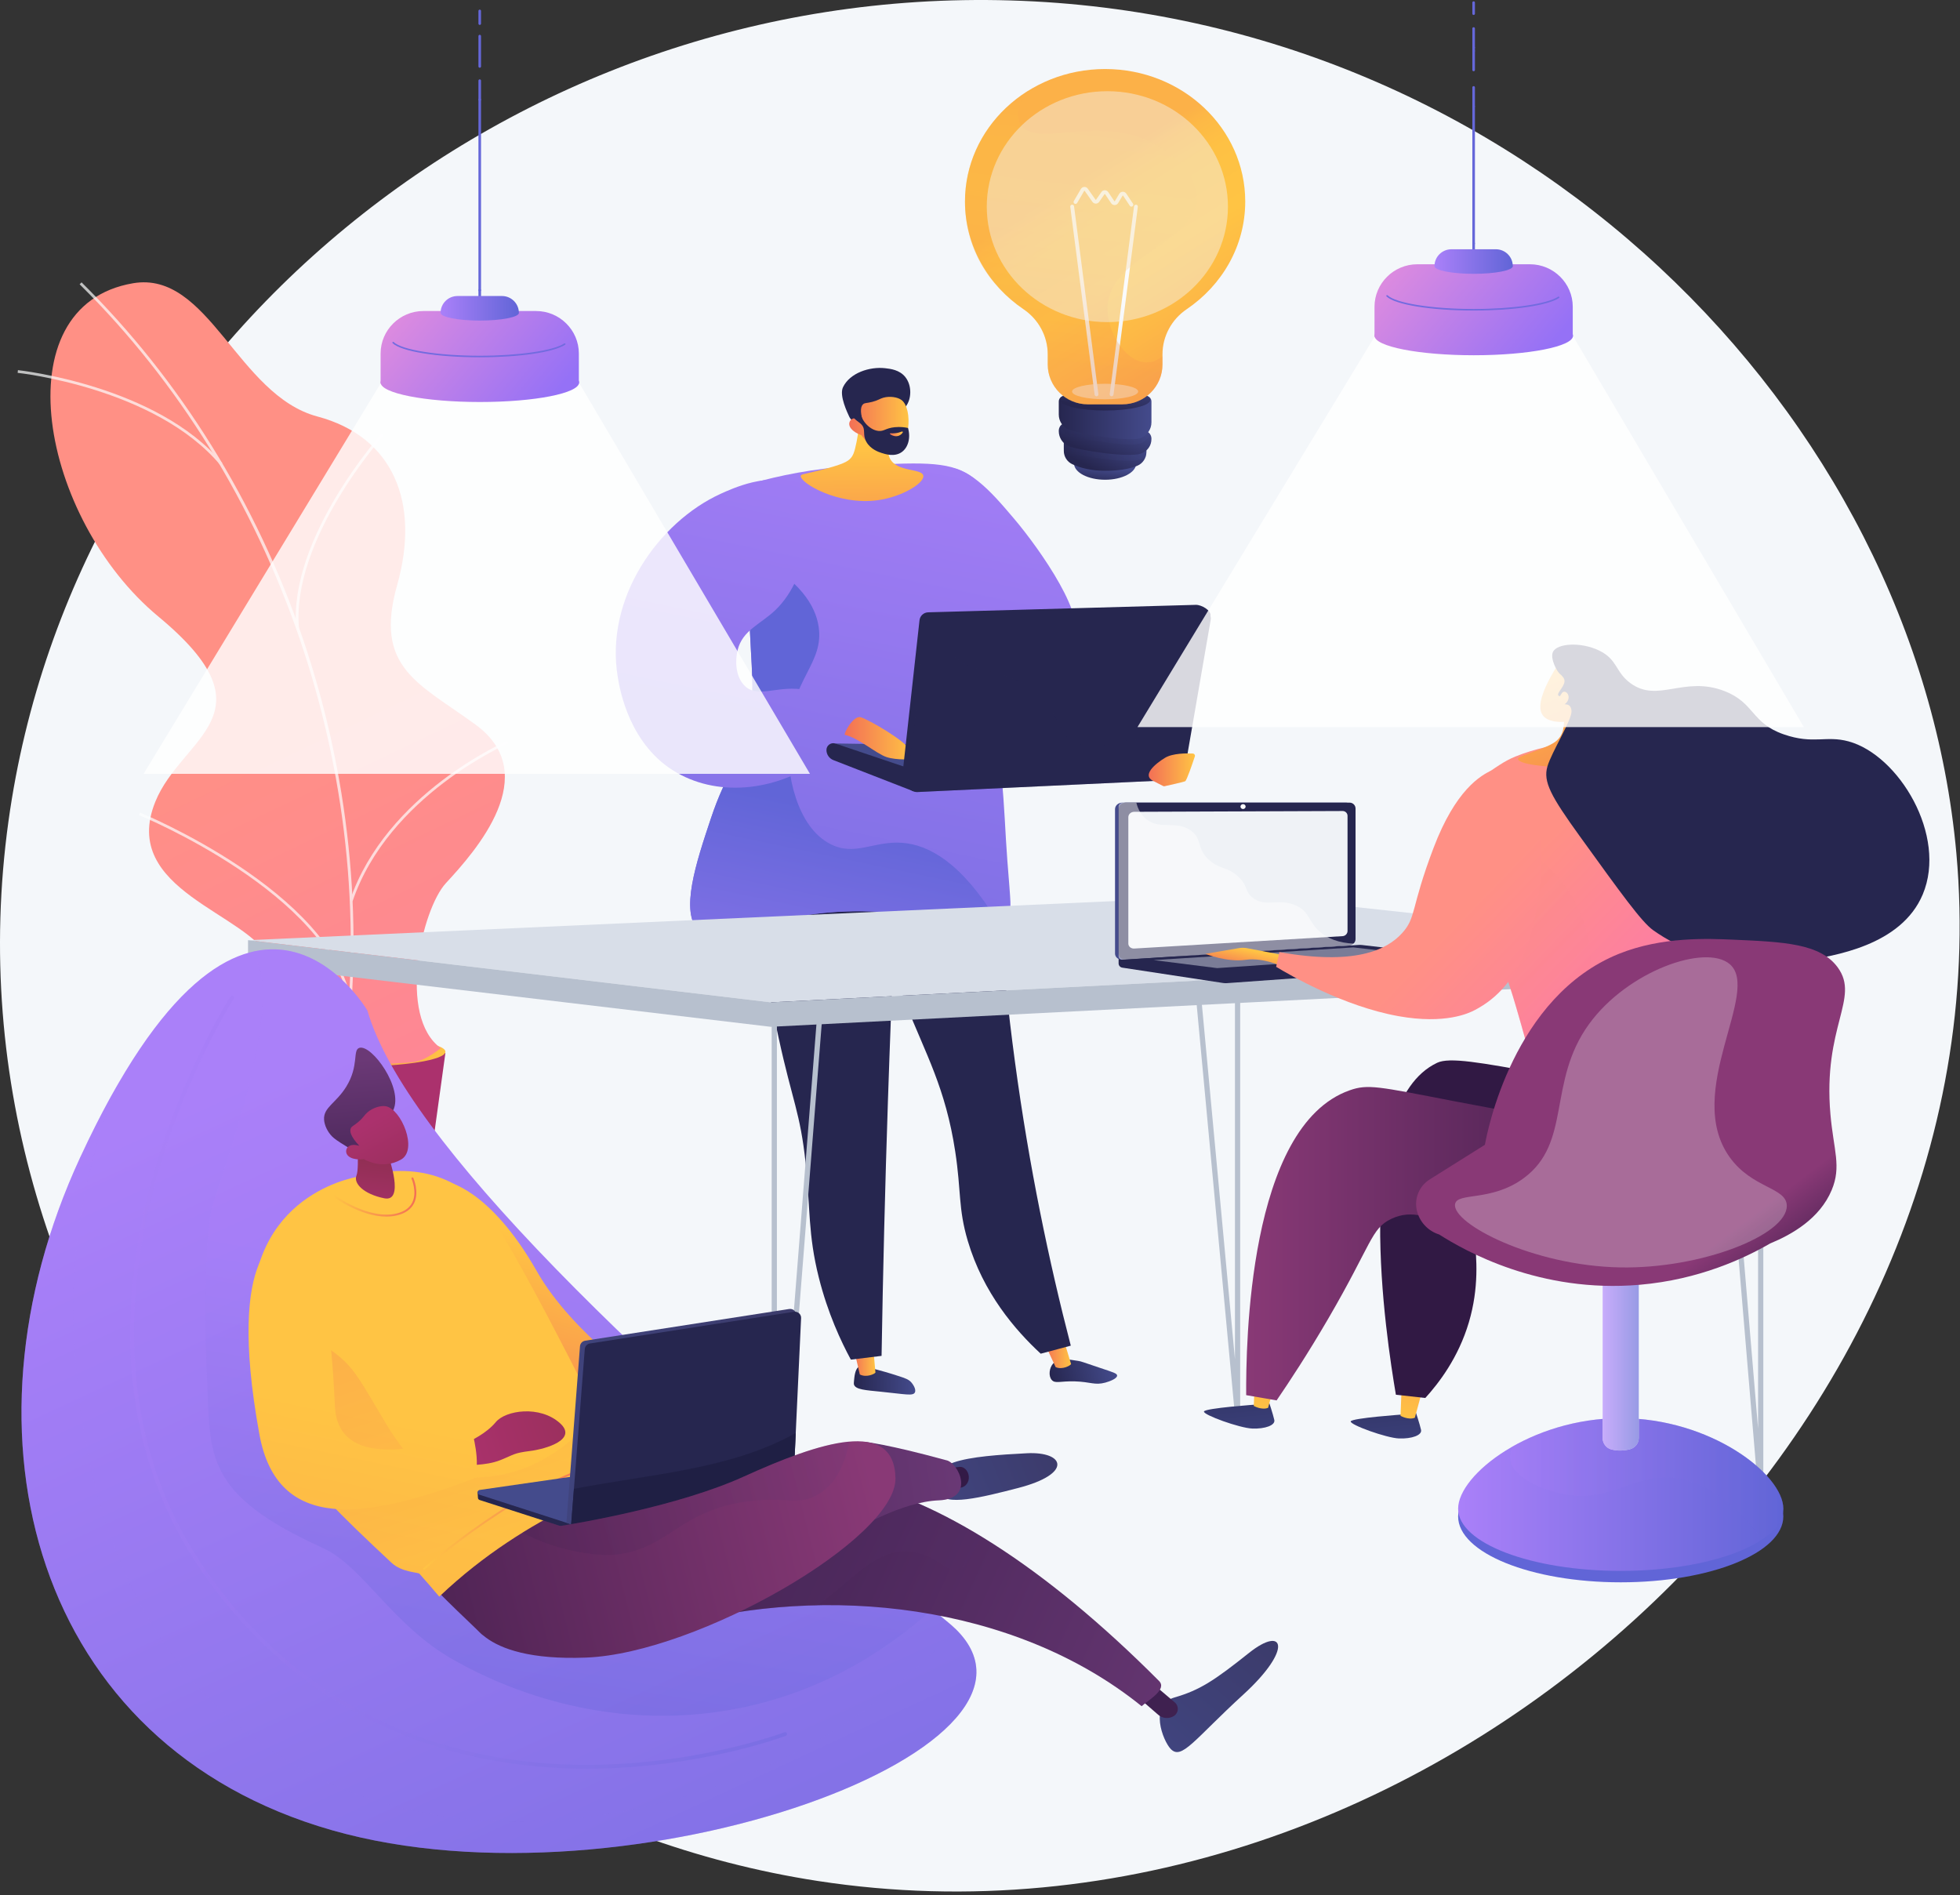 <svg width="424" height="410" viewBox="0 0 424 410" fill="none" xmlns="http://www.w3.org/2000/svg">
<rect x="0" y="0" width="424" height="410" fill="#333333" stroke="none"/>
<path d="M218.558 0.094C110.035 -3.088 16.033 75.088 1.829 177.665C-13.698 289.819 71.766 390.729 176.928 406.893C307.731 426.997 434.602 310.695 423.21 184.527C414.627 89.47 328.873 3.327 218.558 0.094Z" fill="#F4F7FA"/>
<path d="M231.874 138.31C235.72 134.234 225.071 118.915 219.372 112.204C214.393 106.34 209.275 100.312 202.991 101.076C197.472 101.746 192.103 107.523 191.782 113.06C190.917 127.954 226.406 144.108 231.875 138.312L231.874 138.31Z" fill="url(#paint0_linear_55_1745)"/>
<path d="M185.688 295.717C184.965 296.302 184.832 297.761 184.744 298.714C184.706 299.14 184.687 299.353 184.734 299.504C185.083 300.601 187.229 300.718 190.591 301.058C195.905 301.597 197.487 302.013 197.903 301.227C198.292 300.491 197.349 299.287 197.243 299.155C196.672 298.441 195.972 298.181 194.616 297.739C192.109 296.919 190.415 296.471 189.901 296.336C186.699 295.487 186.163 295.335 185.688 295.719V295.717Z" fill="url(#paint1_linear_55_1745)"/>
<path d="M188.849 290.897L189.381 296.909C189.23 297.2 187.43 298.069 185.999 297.323L184.633 291.413L188.849 290.895V290.897Z" fill="url(#paint2_linear_55_1745)"/>
<path d="M227.834 294.944C226.967 295.896 226.768 297.647 227.523 298.511C228.264 299.36 229.38 298.723 232.544 298.817C235.933 298.916 236.818 299.711 239.12 299.081C240.051 298.825 241.694 298.207 241.663 297.547C241.641 297.083 240.804 296.844 238.011 295.915C234.045 294.596 234.062 294.524 233.22 294.386C231.106 294.038 228.981 293.688 227.835 294.946L227.834 294.944Z" fill="url(#paint3_linear_55_1745)"/>
<path d="M230.005 289.457L231.704 295.069C231.575 295.37 229.848 296.374 228.365 295.737L225.84 290.29L230.005 289.456V289.457Z" fill="url(#paint4_linear_55_1745)"/>
<path d="M214.905 166.531C215.149 185.394 216.445 206.603 219.556 229.645C222.631 252.418 226.938 272.995 231.64 291.091C229.472 291.67 227.303 292.249 225.135 292.829C219.633 287.737 212.694 279.72 209.345 268.391C207.267 261.36 207.96 257.747 206.641 249.098C204.543 235.328 200.29 228.113 195.896 217.009C191.947 207.03 187.279 192.386 184.777 172.811C194.82 170.719 204.864 168.625 214.906 166.533L214.905 166.531Z" fill="#26264F"/>
<path d="M195.331 164.732C194.004 188.722 192.911 213.16 192.086 238.028C191.464 256.691 191.008 275.115 190.707 293.299C188.491 293.571 186.276 293.843 184.062 294.113C181.922 290.157 179.08 284.108 177.132 276.357C174.767 266.941 175.315 261.351 174.278 251.591C173.114 240.646 171.423 238.262 168.429 224.456C162.352 196.436 159.312 182.426 166.093 173.711C168.293 170.882 175.194 163.784 195.334 164.732H195.331Z" fill="#26264F"/>
<path d="M163.049 104.438C168.235 102.989 175.839 101.295 185.148 100.774C198.428 100.029 205.067 99.656 209.773 102.795C220.639 110.047 212.226 126.782 216.674 168.268C217.309 174.193 217.453 180.159 217.912 186.099C218.674 195.935 218.847 196.468 218.157 197.466C213.835 203.716 197.706 194.288 174.069 198.015C160.842 200.1 154.844 204.904 151.22 201.44C146.994 197.4 150.62 186.533 153.739 177.177C157.32 166.439 159.533 166.301 161.566 158.213C163.691 149.76 162.405 145.408 162.075 132.078C161.917 125.701 161.951 116.209 163.047 104.439L163.049 104.438Z" fill="url(#paint5_linear_55_1745)"/>
<path d="M195.193 182.322C189.015 181.842 185.006 185.31 179.674 182.607C172.361 178.902 170.011 167.37 170.477 159.211C171.186 146.811 178.317 143.544 177.088 135.528C176.423 131.194 173.305 125.439 162.115 119.56C161.965 124.508 161.993 128.726 162.078 132.075C162.409 145.405 163.694 149.758 161.569 158.21C159.536 166.298 157.323 166.436 153.742 177.174C150.621 186.53 146.997 197.397 151.223 201.437C154.847 204.901 160.845 200.099 174.072 198.013C194.44 194.801 209.224 201.348 215.692 199.225C207.875 186.402 200.786 182.754 195.195 182.319L195.193 182.322Z" fill="url(#paint6_linear_55_1745)"/>
<path d="M171.476 105.288C167.063 101.689 158.192 105.763 155.82 106.853C142.593 112.926 130.719 129.294 133.661 146.591C134.102 149.185 136.148 161.317 146.497 167.197C155.834 172.502 168.443 171.137 178.545 163.624C179.926 162.408 181.307 161.191 182.687 159.976C184.046 158.519 185.404 157.061 186.763 155.604C184.627 153.841 181 151.298 175.905 149.666C169.188 147.513 164.298 151.376 161.181 148.439C159.031 146.413 159.025 142.834 159.556 140.666C160.626 136.295 164.508 135.065 167.747 131.964C175.358 124.675 176.759 109.6 171.476 105.291V105.288Z" fill="url(#paint7_linear_55_1745)"/>
<path d="M234.095 161.616L180.667 160.824L194.874 167.63L234.231 165.073L234.095 161.616Z" fill="#444B8C"/>
<path d="M178.782 162.233C178.782 163.226 179.408 164.112 180.348 164.451L197.419 171.096L197.497 166.49L180.667 160.824C179.723 160.555 178.782 161.259 178.782 162.233V162.233Z" fill="#26264F"/>
<path d="M182.764 158.964C182.402 158.883 184.533 154.667 186.206 155.154C187.879 155.641 196.063 160.349 196.806 162.289L197.551 164.228C197.551 164.228 193.981 164.506 191.768 163.767C189.554 163.028 185.717 159.619 182.766 158.965L182.764 158.964Z" fill="url(#paint8_linear_55_1745)"/>
<path d="M198.914 134.169L195.147 168.211C195.017 169.386 196.675 171.136 197.863 171.08L253.109 167.713C254.016 167.67 254.772 167.006 254.926 166.117L261.861 133.237C262.068 132.042 259.902 130.805 258.679 130.84L200.784 132.456C199.818 132.484 199.019 133.214 198.914 134.169V134.169Z" fill="#26264F"/>
<path d="M200.176 135.16L196.41 169.204C196.279 170.379 197.238 171.39 198.427 171.334L254.373 168.704C255.28 168.662 256.036 167.998 256.19 167.109L261.905 134.079C262.112 132.882 261.164 131.798 259.941 131.831L202.046 133.447C201.08 133.474 200.281 134.205 200.176 135.159V135.16Z" fill="#26264F"/>
<g style="mix-blend-mode:multiply" opacity="0.3">
<path d="M233.028 160.728C228.143 158.673 229.867 154.753 224.099 149.868C216.488 143.425 208.732 146.219 206.017 141.225C205.172 139.669 204.768 137.25 206.24 133.331L202.048 133.449C201.081 133.475 200.282 134.207 200.177 135.161L196.411 169.204C196.281 170.378 197.24 171.39 198.428 171.334L254.374 168.704C255.281 168.662 256.038 167.998 256.192 167.109L256.98 162.552C255.283 161.614 253.254 160.761 250.888 160.285C242.681 158.632 238.653 163.094 233.029 160.728H233.028Z" fill="#26264F"/>
</g>
<path d="M258.475 163.639C258.576 163.335 258.363 163.022 258.04 163.006C256.73 162.939 253.695 162.913 252.02 163.931C249.843 165.255 247.029 167.672 249.398 168.889L251.612 170.028C251.714 170.081 251.825 170.097 251.936 170.072C252.723 169.9 256.033 169.172 256.394 168.991C256.724 168.826 257.987 165.108 258.474 163.637L258.475 163.639Z" fill="url(#paint9_linear_55_1745)"/>
<path d="M186.141 86.37C186.174 90.278 185.736 93.378 185.32 95.501C184.843 97.934 184.502 98.561 184.064 99.071C183.405 99.838 182.406 100.483 176.765 101.871C173.694 102.626 173.301 102.606 173.233 102.908C172.903 104.383 181.273 109.412 189.921 108.2C195.214 107.458 200.029 104.461 199.733 102.886C199.436 101.302 194.149 102.152 192.573 99.285C191.476 97.292 192.706 94.461 194.157 92.116C192.75 89.499 187.547 88.985 186.141 86.368V86.37Z" fill="url(#paint10_linear_55_1745)"/>
<path d="M195.964 87.914C197.213 86.267 197.29 83.391 195.852 81.573C194.613 80.008 192.664 79.785 191.497 79.651C188.115 79.264 183.849 80.665 182.365 83.755C181.486 85.585 183.387 89.391 183.685 90.074C184.022 90.846 184.633 91.112 185.2 91.697C185.984 92.508 187.211 93.798 189.215 95.955C189.37 95.319 189.607 94.531 189.983 93.676C190.128 93.347 190.709 92.064 191.588 90.999C193.351 88.866 194.779 89.474 195.964 87.913V87.914Z" fill="#26264F"/>
<path d="M186.357 94.142C186.357 94.142 188.58 97.762 193.006 97.477C196.969 97.221 197.549 88.399 195.019 86.526C194.174 85.901 192.484 85.641 191.108 86.025C190.295 86.251 190.02 86.586 188.687 86.93C187.455 87.247 187.108 87.112 186.736 87.422C186.272 87.81 185.931 88.762 186.707 91.342C185.95 90.582 185.043 90.29 184.4 90.591C184.297 90.639 184.025 90.823 183.871 91.101C183.318 92.109 184.244 93.395 186.356 94.142H186.357Z" fill="url(#paint11_linear_55_1745)"/>
<path d="M186.557 86.893C186.748 87.034 186.163 87.742 186.121 88.744C186.036 90.689 188.019 93.024 190.041 93.221C191.236 93.338 191.565 92.623 193.542 92.414C194.766 92.286 195.785 92.441 196.426 92.579C197.048 94.712 196.463 96.838 195.026 97.825C193.48 98.887 191.506 98.242 190.68 97.973C190.128 97.793 188.358 97.22 187.433 95.608C186.47 93.929 187.415 92.916 186.31 91.781C185.752 91.208 185.02 90.96 184.306 89.85C184.112 89.549 183.984 89.282 183.904 89.103C184.926 88.027 186.28 86.686 186.557 86.89V86.893Z" fill="#26264F"/>
<path d="M194.988 93.372C194.988 93.372 194.132 93.816 192.653 93.733C192.58 93.729 192.502 93.749 192.493 93.788C192.459 93.927 193.407 94.552 194.282 94.308C194.902 94.134 195.386 93.551 195.301 93.403C195.266 93.34 195.125 93.348 194.988 93.373V93.372Z" fill="url(#paint12_linear_55_1745)"/>
<path d="M62.475 282.943C62.681 284.712 63.547 286.137 64.688 286.584C67.538 287.697 71.224 288.117 75.535 288.123C79.912 288.129 83.649 287.687 86.521 286.557C87.626 286.122 88.476 284.768 88.711 283.062L96.355 227.761H56.053L62.475 282.943V282.943Z" fill="url(#paint13_linear_55_1745)"/>
<path d="M76.168 230.73C87.317 230.73 96.355 229.288 96.355 227.51C96.355 225.731 87.317 224.29 76.168 224.29C65.02 224.29 55.982 225.731 55.982 227.51C55.982 229.288 65.02 230.73 76.168 230.73Z" fill="url(#paint14_linear_55_1745)"/>
<path d="M95.381 226.757C94.311 227.404 91.989 229.573 88.895 229.815C68.303 231.426 59.649 227.209 58.9 226.596C58.771 226.492 59.539 217.765 59.417 217.657C60.003 214.48 59.883 211.045 58.385 207.625C53.967 197.526 25.794 192.688 33.604 173.42C39.325 159.306 59.744 154.498 34.261 133.371C8.78 112.242 0.207 66.135 28.781 61.271C45.181 58.48 51.381 85.484 68.651 90.091C85.062 94.469 90.965 108.697 85.904 126.595C80.843 144.494 90.604 147.788 102.872 156.75C117.608 167.516 102.916 184.063 96.461 191.038C91.264 196.655 85.874 219.887 95.379 226.757H95.381Z" fill="url(#paint15_linear_55_1745)"/>
<g style="mix-blend-mode:soft-light" opacity="0.7">
<path d="M74.946 228.258L74.356 228.185C82.055 167.726 60.164 103.856 17.224 61.499L17.643 61.08C38.924 82.073 55.473 108.707 65.499 138.102C75.468 167.331 78.734 198.506 74.944 228.26L74.946 228.258Z" fill="#FCFDFE"/>
<path d="M76.272 194.96L75.708 194.772C83.532 171.685 109.482 160.37 109.742 160.258L109.978 160.8C109.719 160.91 84.01 172.126 76.272 194.96Z" fill="#FCFDFE"/>
<path d="M75.47 216.949C71.379 193.32 30.454 176.478 30.041 176.31L30.266 175.764C30.681 175.933 71.909 192.9 76.056 216.849L75.47 216.949V216.949Z" fill="#FCFDFE"/>
<path d="M64.075 135.904C62.401 116.341 82.421 93.938 82.623 93.713L83.066 94.106C82.866 94.328 63.016 116.545 64.667 135.853L64.075 135.903V135.904Z" fill="#FCFDFE"/>
<path d="M47.639 100.577C33.616 83.886 4.111 80.686 3.815 80.655L3.877 80.067C4.176 80.098 33.918 83.322 48.096 100.198L47.64 100.575L47.639 100.577Z" fill="#FCFDFE"/>
</g>
<path d="M267.719 306.745C267.429 306.745 267.184 306.526 267.157 306.235L256.912 196.322C256.884 196.013 257.112 195.74 257.423 195.712C257.732 195.687 258.009 195.91 258.037 196.219L267.154 294.029V193.837C267.154 193.527 267.407 193.276 267.719 193.276C268.032 193.276 268.285 193.527 268.285 193.837V306.182C268.285 306.482 268.048 306.729 267.746 306.743C267.737 306.743 267.728 306.743 267.719 306.743V306.745Z" fill="#B7C0CE"/>
<path d="M381.953 205.861L269.568 193.636L53.656 203.379L166.736 216.824L381.953 205.861Z" fill="#D8DEE8"/>
<path d="M166.736 216.824L381.953 205.861V211.156L166.736 222.118L53.656 208.674V203.379L166.736 216.824Z" fill="#B7C0CE"/>
<path d="M167.5 345.079C167.493 345.079 167.485 345.079 167.478 345.079C167.174 345.068 166.935 344.819 166.935 344.518V220.83C166.935 220.52 167.188 220.269 167.5 220.269C167.812 220.269 168.065 220.52 168.065 220.83V330.145L176.679 220.787C176.704 220.479 176.974 220.248 177.287 220.272C177.598 220.297 177.831 220.566 177.807 220.876L168.065 344.564C168.042 344.856 167.796 345.081 167.501 345.081L167.5 345.079Z" fill="#B7C0CE"/>
<path d="M54.891 323.107C54.884 323.107 54.877 323.107 54.869 323.107C54.566 323.095 54.326 322.847 54.326 322.546V208.382C54.326 208.072 54.579 207.821 54.891 207.821C55.204 207.821 55.457 208.072 55.457 208.382V308.23L63.357 208.338C63.383 208.029 63.659 207.797 63.966 207.822C64.276 207.847 64.509 208.116 64.485 208.426L55.457 322.59C55.433 322.882 55.187 323.107 54.893 323.107H54.891Z" fill="#B7C0CE"/>
<path d="M380.887 323.107C380.594 323.107 380.349 322.883 380.325 322.593L370.737 208.429C370.711 208.12 370.943 207.849 371.254 207.824C371.566 207.799 371.838 208.028 371.863 208.336L380.322 309.063V211.157C380.322 210.847 380.575 210.596 380.887 210.596C381.2 210.596 381.453 210.847 381.453 211.157V322.547C381.453 322.848 381.214 323.095 380.911 323.108C380.904 323.108 380.895 323.108 380.887 323.108V323.107Z" fill="#B7C0CE"/>
<path d="M319.202 207.286L241.984 206.716V208.404C241.984 208.862 242.321 209.251 242.777 209.32L264.612 212.643C264.871 212.683 265.134 212.693 265.395 212.674L318.363 208.884C318.837 208.85 319.202 208.459 319.202 207.989V207.284V207.286Z" fill="#26264F"/>
<path d="M291.179 204.496L242.781 207.584C241.916 207.64 241.211 207.052 241.211 206.272V175.035C241.211 174.255 241.916 173.623 242.781 173.623H291.179C291.892 173.623 292.469 174.195 292.469 174.9V203.137C292.469 203.842 291.892 204.45 291.179 204.496V204.496Z" fill="#444B8C"/>
<path d="M291.952 204.496L243.554 207.584C242.688 207.64 241.984 207.052 241.984 206.272V175.035C241.984 174.255 242.688 173.623 243.554 173.623H291.952C292.665 173.623 293.242 174.195 293.242 174.9V203.137C293.242 203.842 292.665 204.45 291.952 204.496V204.496Z" fill="#26264F"/>
<path d="M290.444 202.505L245.365 205.188C244.661 205.23 244.088 204.747 244.088 204.111V176.764C244.088 176.128 244.661 175.609 245.365 175.606L290.444 175.437C291.033 175.435 291.508 175.903 291.508 176.484V201.392C291.508 201.972 291.031 202.47 290.444 202.505V202.505Z" fill="#EFF2F6"/>
<path d="M269.461 174.478C269.461 174.769 269.213 175.004 268.905 175.005C268.597 175.005 268.347 174.772 268.347 174.481C268.347 174.19 268.597 173.954 268.905 173.954C269.213 173.954 269.461 174.189 269.461 174.478Z" fill="white"/>
<g style="mix-blend-mode:soft-light" opacity="0.48">
<path d="M280.487 195.944C276.737 194.131 273.788 196.429 270.942 194.16C269.217 192.785 270.065 191.761 267.941 189.706C265.59 187.43 264.06 188.196 261.697 186.148C258.709 183.559 260.203 181.543 257.63 179.685C254.508 177.43 251.141 179.517 248.168 177.355C246.886 176.422 246.182 175.066 245.815 173.623H242.907C242.398 173.623 241.984 173.995 241.984 174.452V206.852C241.984 207.311 242.398 207.655 242.907 207.622L292.486 204.459C292.728 204.443 292.944 204.317 293.084 204.132C289.455 204.013 287.225 202.92 285.8 201.788C283.012 199.577 283.496 197.396 280.489 195.941L280.487 195.944Z" fill="white"/>
</g>
<path d="M293.881 204.409L241.984 207.659L264.612 211.104C264.871 211.144 265.134 211.154 265.395 211.135L319.202 207.286L294.705 204.431C294.432 204.399 294.155 204.392 293.88 204.409H293.881Z" fill="#26264F"/>
<g style="mix-blend-mode:soft-light" opacity="0.47">
<path d="M249.556 207.688L292.762 204.941L306.134 206.486L263.299 209.421L249.556 207.688Z" fill="#D8DEE8"/>
</g>
<path d="M303.71 305.96C303.71 305.96 292.358 306.743 292.193 307.479C292.026 308.215 299.898 311.059 302.648 311.165C305.399 311.27 307.661 310.464 307.411 309.308C307.163 308.152 306.199 305.243 306.199 305.243L303.71 305.962V305.96Z" fill="url(#paint16_linear_55_1745)"/>
<path d="M303.175 300.953L302.973 306.271C302.973 306.271 304.7 307.239 306.071 306.682L307.595 301.074L303.175 300.952V300.953Z" fill="url(#paint17_linear_55_1745)"/>
<path d="M271.965 303.817C271.965 303.817 260.613 304.6 260.448 305.336C260.28 306.071 268.153 308.915 270.903 309.021C273.654 309.127 275.916 308.32 275.666 307.164C275.418 306.008 274.454 303.1 274.454 303.1L271.965 303.818V303.817Z" fill="url(#paint18_linear_55_1745)"/>
<path d="M271.428 298.808L271.227 304.126C271.227 304.126 272.954 305.094 274.324 304.537L275.848 298.929L271.428 298.807V298.808Z" fill="url(#paint19_linear_55_1745)"/>
<path d="M301.968 301.706C304.089 301.939 306.211 302.174 308.332 302.408C311.197 299.255 315.473 293.759 317.758 286.03C322.165 271.129 315.783 260.391 319.879 257.719C325.677 253.936 338.242 275.713 358.412 275.153C366.687 274.924 377.488 270.9 381.641 262.137C382.268 260.813 385.346 253.889 382.348 247.397C379.252 240.693 363.898 237.777 333.313 232.216C320.184 229.829 313.556 228.639 310.892 229.901C292.015 238.848 299.886 289.435 301.968 301.704V301.706Z" fill="url(#paint20_linear_55_1745)"/>
<path d="M269.583 301.795C271.777 302.174 273.97 302.553 276.165 302.932C278.83 299.036 282.862 292.93 287.373 285.183C296.774 269.034 296.603 265.754 300.947 263.675C310.143 259.276 317.091 271.16 339.833 274.438C347.272 275.511 363.788 277.891 370.469 269.057C373.179 265.475 374.734 259.439 372.59 254.316C368.747 245.133 356.086 246.236 314.38 238.172C298.115 235.026 295.898 234.467 291.959 235.857C269.957 243.624 269.528 291.186 269.583 301.795V301.795Z" fill="url(#paint21_linear_55_1745)"/>
<path d="M315.148 175.33C317.313 170.074 321.961 167.05 324.37 165.483C325.576 164.698 326.69 164.109 327.822 163.65C336.55 160.113 345.264 160.357 346.817 160.473C350.587 160.753 359.896 161.445 366.794 167.378C370.132 170.25 372.8 174.259 376.692 196.858C382.119 228.376 377.715 225.145 381.994 237.919C384.26 244.679 387.788 252.436 384.056 257.388C382.85 258.988 381.129 259.448 377.617 261.016C364.503 266.875 352.744 265.865 345.6 265.162C337.737 264.389 333.764 263.947 331.679 261.188C328.349 256.782 331.777 251.183 332.374 241.494C332.804 234.537 331.211 229.023 328.024 217.999C320.616 192.368 310.998 185.398 315.146 175.329L315.148 175.33Z" fill="url(#paint22_linear_55_1745)"/>
<path d="M278.195 206.716L269.815 205.116C269.213 205.001 268.595 204.995 267.99 205.098L260.742 206.335C260.742 206.335 265.455 208.217 269.461 207.626C273.467 207.036 277.844 209.273 277.844 209.273L278.194 206.714L278.195 206.716Z" fill="url(#paint23_linear_55_1745)"/>
<path d="M333.684 154.647C332.275 152.533 334.384 148.467 335.219 146.858C335.247 146.802 335.284 146.73 335.362 146.586C336.644 144.239 336.972 143.918 337.583 143.511L338.433 142.99C338.433 142.99 338.482 142.971 338.533 142.952C339.08 142.759 340.938 142.703 341.316 142.783C342.519 143.038 343.8 147.904 343.435 154.786C343.485 155.049 343.532 155.313 343.58 155.579C343.769 156.666 343.92 157.731 344.035 158.771C344.146 159.767 345.57 159.745 346.576 159.681C350.665 159.422 352.667 159.767 352.84 160.371C353.166 161.504 348.317 165.209 342.326 166.041C334.288 166.101 327.75 165.25 328.453 163.994C328.765 163.436 334.992 161.821 336.744 160.22C338.348 158.754 338.217 157.241 338.35 156.156C337.521 156.2 334.757 156.258 333.681 154.646L333.684 154.647Z" fill="url(#paint24_linear_55_1745)"/>
<path d="M335.941 141.034C335.279 142.481 336.883 145.387 337.475 145.809C337.542 145.856 337.916 146.15 338.254 146.652C338.3 146.721 338.34 146.801 338.377 146.905C338.847 148.248 336.696 149.829 337.111 150.431C337.413 150.867 338.875 150.284 339.048 150.66C339.213 151.016 337.996 151.749 338.183 152.173C338.323 152.494 339.071 152.201 339.543 152.692C339.907 153.071 339.95 153.61 339.959 153.879C340.016 155.789 335.655 162.687 334.747 165.798C333.783 169.1 335.507 172.241 341.77 180.92C350.678 193.269 355.131 199.442 357.608 201.208C369.71 209.833 383.942 208.776 389.777 207.876C396.788 206.795 411.271 204.562 415.936 193.488C421.297 180.757 410.741 163.338 399.911 160.38C394.958 159.027 392.321 161.082 385.888 158.86C378.783 156.405 379.644 152.065 373.067 149.502C364.294 146.084 358.634 152.195 352.658 147.745C349.406 145.324 349.943 142.665 345.941 140.726C341.995 138.813 336.809 139.139 335.944 141.036L335.941 141.034Z" fill="#26264F"/>
<path d="M337.881 149.928C338.408 149.21 339.333 149.884 339.337 150.814C339.343 151.743 338.436 152.709 337.557 152.526C336.678 152.342 337.172 150.895 337.881 149.93V149.928Z" fill="url(#paint25_linear_55_1745)"/>
<path style="mix-blend-mode:multiply" opacity="0.3" d="M352.386 256.007C350.073 251.435 355.741 245.358 352.038 238.386C348.894 232.466 343.18 233.792 340.553 228.367C337.381 221.813 344.281 216.915 344.034 206.945C343.738 195.026 333.409 183.095 327.328 184.141C323.395 184.818 322.889 190.643 320.121 197.021C322.571 202.352 325.431 209.031 328.024 218C331.21 229.026 332.804 234.539 332.374 241.495C331.777 251.186 328.348 256.785 331.679 261.189C333.764 263.947 337.737 264.39 345.6 265.163C352.744 265.865 364.503 266.875 377.617 261.017C379.277 260.275 380.52 259.72 381.534 259.172C361.044 262.226 354.221 259.633 352.386 256.007V256.007Z" fill="url(#paint26_linear_55_1745)"/>
<path d="M276.061 209.143C276.299 208.081 276.536 207.02 276.774 205.958C292.875 208.823 299.914 205.607 303.315 201.849C306.436 198.399 305.106 196.617 310.102 183.45C314.861 170.91 320.259 167.686 322.979 166.52C324.499 165.869 325.546 165.437 326.807 165.743C332.608 167.15 334.525 182.156 332.898 193.383C331.981 199.708 330.183 212.114 319.935 218C319.747 218.109 319.448 218.28 319.055 218.49C317.764 219.176 312.635 221.623 302.534 219.815C290.624 217.682 279.005 210.906 276.063 209.141L276.061 209.143Z" fill="url(#paint27_linear_55_1745)"/>
<path d="M350.606 342.284C370.033 342.284 385.781 335.903 385.781 328.031C385.781 320.16 370.033 313.779 350.606 313.779C331.179 313.779 315.43 320.16 315.43 328.031C315.43 335.903 331.179 342.284 350.606 342.284Z" fill="url(#paint28_linear_55_1745)"/>
<path d="M385.783 326.361C385.783 333.792 370.034 339.815 350.607 339.815C331.18 339.815 315.432 333.792 315.432 326.361C315.432 318.93 331.18 306.773 350.607 306.773C370.034 306.773 385.783 318.931 385.783 326.361Z" fill="url(#paint29_linear_55_1745)"/>
<path style="mix-blend-mode:multiply" opacity="0.3" d="M385.783 326.361C385.783 318.93 370.034 306.773 350.607 306.773C341.637 306.773 333.456 309.367 327.242 312.889C326.807 313.794 326.605 314.693 326.687 315.546C327.091 319.728 333.959 322.297 337.902 323.145C347.83 325.28 352.678 319.385 360.862 319.61C365.923 319.748 372.936 322.272 381.254 332.962C384.134 331.011 385.784 328.76 385.784 326.359L385.783 326.361Z" fill="url(#paint30_linear_55_1745)"/>
<path d="M352.533 313.521C351.127 313.867 349.816 313.854 348.581 313.543C347.463 313.26 346.695 312.232 346.695 311.086V271.708H354.517V311.041C354.517 312.222 353.688 313.235 352.533 313.521V313.521Z" fill="white"/>
<path style="mix-blend-mode:multiply" opacity="0.65" d="M352.533 313.521C351.127 313.867 349.816 313.854 348.581 313.543C347.463 313.26 346.695 312.232 346.695 311.086V271.708H354.517V311.041C354.517 312.222 353.688 313.235 352.533 313.521V313.521Z" fill="url(#paint31_linear_55_1745)"/>
<path d="M309.277 255.136L321.227 247.636C321.724 244.835 327.356 215.528 350.224 206.325C359.523 202.583 369.531 203.027 375.023 203.271C385.987 203.757 393.806 204.104 397.568 209.296C402.398 215.963 394.298 222.008 395.974 241.078C396.658 248.854 398.398 252.308 396.232 257.46C393.636 263.632 387.618 267.053 382.938 268.979C377.345 272.203 367.605 276.799 354.74 277.918C333.071 279.803 316.894 270.576 311.331 267.044C308.857 266.27 306.998 264.227 306.473 261.706C305.94 259.15 307.059 256.532 309.282 255.136H309.277Z" fill="url(#paint32_linear_55_1745)"/>
<g style="mix-blend-mode:soft-light" opacity="0.26">
<path d="M314.77 260.477C315.211 257.84 322.615 260.026 329.617 254.862C340.086 247.143 334.652 234.066 343.757 221.521C352.114 210.008 368.936 204.149 374.159 208.535C381.111 214.373 364.097 236.209 374.159 250.298C379.046 257.143 386.493 256.813 386.531 260.828C386.592 267.172 368.059 274.484 350.474 274.165C331.569 273.821 314.069 264.662 314.77 260.478V260.477Z" fill="white"/>
</g>
<path opacity="0.82" d="M299.806 68.786L246.067 157.282H390.225L339.05 70.615L299.806 68.786Z" fill="white"/>
<path d="M318.787 23.299C318.631 23.299 318.505 23.174 318.505 23.019V18.905C318.505 18.751 318.631 18.626 318.787 18.626C318.942 18.626 319.068 18.751 319.068 18.905V23.019C319.068 23.174 318.942 23.299 318.787 23.299Z" fill="#6567D9"/>
<path d="M318.787 52.944C318.631 52.944 318.505 52.819 318.505 52.665V23.02C318.505 22.866 318.631 22.741 318.787 22.741C318.942 22.741 319.068 22.866 319.068 23.02V52.666C319.068 52.82 318.942 52.945 318.787 52.945V52.944Z" fill="#6567D9"/>
<path d="M318.787 57.058C318.631 57.058 318.505 56.933 318.505 56.779V52.665C318.505 52.51 318.631 52.386 318.787 52.386C318.942 52.386 319.068 52.51 319.068 52.665V56.779C319.068 56.933 318.942 57.058 318.787 57.058Z" fill="#6567D9"/>
<path d="M318.787 10.558C318.631 10.558 318.505 10.433 318.505 10.279V6.164C318.505 6.01 318.631 5.885 318.787 5.885C318.942 5.885 319.068 6.01 319.068 6.164V10.279C319.068 10.433 318.942 10.558 318.787 10.558Z" fill="#6567D9"/>
<path d="M318.787 11.297C318.631 11.297 318.505 11.172 318.505 11.018V10.278C318.505 10.124 318.631 9.999 318.787 9.999C318.942 9.999 319.068 10.124 319.068 10.278V11.018C319.068 11.172 318.942 11.297 318.787 11.297Z" fill="#6567D9"/>
<path d="M318.787 15.412C318.631 15.412 318.505 15.287 318.505 15.133V11.018C318.505 10.864 318.631 10.739 318.787 10.739C318.942 10.739 319.068 10.864 319.068 11.018V15.133C319.068 15.287 318.942 15.412 318.787 15.412Z" fill="#6567D9"/>
<path d="M318.787 3.236C318.631 3.236 318.505 3.111 318.505 2.957V0.562C318.505 0.408 318.631 0.283 318.787 0.283C318.942 0.283 319.068 0.408 319.068 0.562V2.957C319.068 3.111 318.942 3.236 318.787 3.236V3.236Z" fill="#6567D9"/>
<path d="M340.229 72.852V66.354C340.229 61.3 336.065 57.166 330.974 57.166H306.597C301.507 57.166 297.343 61.3 297.343 66.354V72.852H340.228H340.229Z" fill="url(#paint33_linear_55_1745)"/>
<path d="M318.818 76.847C330.677 76.847 340.291 74.958 340.291 72.627C340.291 70.297 330.677 68.408 318.818 68.408C306.958 68.408 297.344 70.297 297.344 72.627C297.344 74.958 306.958 76.847 318.818 76.847Z" fill="url(#paint34_linear_55_1745)"/>
<path d="M318.818 67.174C309.576 67.174 301.815 65.919 299.944 64.124C299.877 64.061 299.876 63.955 299.94 63.889C300.005 63.823 300.111 63.821 300.176 63.885C301.961 65.597 309.801 66.841 318.818 66.841C327.199 66.841 334.708 65.749 337.079 64.183C337.156 64.133 337.259 64.152 337.311 64.228C337.363 64.305 337.342 64.407 337.265 64.459C334.806 66.084 327.393 67.174 318.818 67.174V67.174Z" fill="#726BDF"/>
<path d="M327.253 57.493C327.223 55.523 325.592 53.921 323.601 53.921H313.973C311.963 53.921 310.318 55.553 310.318 57.549H310.322C310.322 57.549 310.318 57.561 310.318 57.567C310.318 58.486 314.113 59.233 318.794 59.233C323.475 59.233 327.27 58.486 327.27 57.567C327.27 57.542 327.257 57.518 327.251 57.495L327.253 57.493Z" fill="url(#paint35_linear_55_1745)"/>
<path opacity="0.82" d="M84.797 78.899L31.059 167.395H175.217L124.04 80.728L84.797 78.899Z" fill="white"/>
<path d="M103.779 21.84C103.623 21.84 103.498 21.715 103.498 21.561V17.446C103.498 17.292 103.623 17.167 103.779 17.167C103.934 17.167 104.06 17.292 104.06 17.446V21.561C104.06 21.715 103.934 21.84 103.779 21.84Z" fill="#6567D9"/>
<path d="M103.779 63.059C103.623 63.059 103.498 62.934 103.498 62.78V21.563C103.498 21.408 103.623 21.283 103.779 21.283C103.934 21.283 104.06 21.408 104.06 21.563V62.78C104.06 62.934 103.934 63.059 103.779 63.059V63.059Z" fill="#6567D9"/>
<path d="M103.779 67.172C103.623 67.172 103.498 67.047 103.498 66.893V62.778C103.498 62.624 103.623 62.499 103.779 62.499C103.934 62.499 104.06 62.624 104.06 62.778V66.893C104.06 67.047 103.934 67.172 103.779 67.172Z" fill="#6567D9"/>
<path d="M103.779 14.653C103.623 14.653 103.498 14.528 103.498 14.374V7.81C103.498 7.656 103.623 7.531 103.779 7.531C103.934 7.531 104.06 7.656 104.06 7.81V14.375C104.06 14.53 103.934 14.655 103.779 14.655V14.653Z" fill="#6567D9"/>
<path d="M103.779 5.391C103.623 5.391 103.498 5.266 103.498 5.112V2.362C103.498 2.208 103.623 2.083 103.779 2.083C103.934 2.083 104.06 2.208 104.06 2.362V5.112C104.06 5.266 103.934 5.391 103.779 5.391V5.391Z" fill="#6567D9"/>
<path d="M125.221 82.966V76.468C125.221 71.414 121.057 67.28 115.967 67.28H91.589C86.499 67.28 82.335 71.414 82.335 76.468V82.966H125.22H125.221Z" fill="url(#paint36_linear_55_1745)"/>
<path d="M103.808 86.961C115.668 86.961 125.282 85.072 125.282 82.741C125.282 80.411 115.668 78.522 103.808 78.522C91.949 78.522 82.335 80.411 82.335 82.741C82.335 85.072 91.949 86.961 103.808 86.961Z" fill="url(#paint37_linear_55_1745)"/>
<path d="M103.808 77.287C94.567 77.287 86.805 76.033 84.935 74.236C84.868 74.173 84.867 74.067 84.93 74.001C84.995 73.935 85.102 73.934 85.167 73.997C86.952 75.71 94.792 76.954 103.808 76.954C112.19 76.954 119.699 75.861 122.069 74.295C122.146 74.245 122.25 74.264 122.302 74.341C122.353 74.417 122.333 74.52 122.256 74.571C119.796 76.196 112.384 77.286 103.808 77.286V77.287Z" fill="#726BDF"/>
<path d="M112.245 67.607C112.215 65.637 110.584 64.034 108.593 64.034H98.965C96.955 64.034 95.31 65.666 95.31 67.663H95.314C95.314 67.663 95.31 67.674 95.31 67.68C95.31 68.6 99.105 69.346 103.786 69.346C108.467 69.346 112.263 68.6 112.263 67.68C112.263 67.655 112.249 67.632 112.243 67.608L112.245 67.607Z" fill="url(#paint38_linear_55_1745)"/>
<path d="M79.483 218.626C79.483 218.626 53.053 173.193 17.311 250.457C-10.521 310.622 7.467 377.555 71.856 395.921C136.245 414.287 236.812 377.195 205.244 351.055C138.285 295.604 87.465 246.455 79.483 218.628V218.626Z" fill="url(#paint39_linear_55_1745)"/>
<g style="mix-blend-mode:multiply" opacity="0.3">
<path d="M46.319 259.456C44.438 264.958 44.012 280.635 44.805 298.664C45.514 314.747 44.043 323.155 69.815 334.853C78.65 338.862 84.759 351.585 98.284 359.154C104.417 362.586 127.518 375 157.351 369.985C177.091 366.666 191.788 357.053 201.687 348.096C136.496 293.86 87.322 245.957 79.483 218.626C79.483 218.626 69.826 202.038 54.297 205.965C58.064 210.135 59.343 221.363 46.319 259.456V259.456Z" fill="url(#paint40_linear_55_1745)"/>
</g>
<g style="mix-blend-mode:multiply" opacity="0.3">
<path d="M174.914 377.645C144.462 394.339 93.605 404.527 55.716 376.588C20.634 350.72 17.507 307.396 16.338 294.173C14.294 271.066 18.841 250.945 25.397 234.716C22.763 239.289 20.065 244.507 17.313 250.457C-10.52 310.622 7.469 377.555 71.858 395.921C135.235 413.999 233.666 378.346 206.634 352.292C198.951 360.895 188.586 370.149 174.914 377.645V377.645Z" fill="url(#paint41_linear_55_1745)"/>
</g>
<path style="mix-blend-mode:multiply" opacity="0.3" d="M126.941 382.603C126.038 382.603 125.133 382.593 124.217 382.572C100.699 382.051 67.681 374.295 43.941 340.312C23.889 311.609 26.573 279.216 32.355 257.095C38.613 233.155 49.752 215.757 49.864 215.584C49.99 215.39 50.249 215.335 50.443 215.459C50.637 215.582 50.695 215.839 50.569 216.033C50.458 216.205 39.38 233.51 33.159 257.327C27.426 279.273 24.762 311.402 44.629 339.839C68.168 373.536 100.912 381.225 124.236 381.742C149.544 382.302 169.496 374.796 169.694 374.72C169.909 374.636 170.152 374.745 170.235 374.958C170.318 375.171 170.209 375.413 169.995 375.494C169.803 375.567 151.093 382.602 126.941 382.602V382.603Z" fill="url(#paint42_linear_55_1745)"/>
<path d="M253.232 378.306C251.554 376.512 248.547 368.792 254.031 367.205C259.546 365.609 262.611 363.589 270.206 357.545C277.8 351.501 279.75 356.692 269.025 366.507C258.299 376.322 255.619 380.856 253.232 378.306Z" fill="url(#paint43_linear_55_1745)"/>
<path d="M246.046 367.03L250.564 370.947C251.508 371.765 252.88 371.869 253.939 371.205C254.432 370.895 254.749 370.372 254.79 369.794C254.832 369.216 254.595 368.652 254.151 368.274L247.548 362.665L246.046 367.03Z" fill="url(#paint44_linear_55_1745)"/>
<path d="M110.739 329.321C102.756 336.263 119.418 359.031 146.035 351.651C178.291 342.708 219.312 346.728 246.964 369.08C248.568 367.663 252.541 365.439 250.724 363.616C225.743 338.537 202.606 324.141 183.442 320.277C154.469 314.437 133.466 309.554 110.737 329.321H110.739Z" fill="url(#paint45_linear_55_1745)"/>
<g style="mix-blend-mode:multiply" opacity="0.24">
<path d="M204.315 338.857C208.994 341.559 209.992 336.069 212.405 332.458C202.043 326.142 192.314 322.066 183.442 320.278C154.469 314.439 133.466 309.555 110.737 329.323C102.755 336.264 119.416 359.032 146.034 351.652C155.66 348.983 166.072 347.499 176.672 347.282C185.197 341.959 192.175 329.744 204.314 338.857H204.315Z" fill="#552D63"/>
</g>
<path d="M106.027 353.038L104.388 353.659C104.388 353.659 93.79 343.725 91.902 341.193C89.598 338.105 115.549 330.228 123.977 319.925C132.832 309.097 125.836 332.78 125.836 332.78L106.027 353.038V353.038Z" fill="url(#paint46_linear_55_1745)"/>
<path d="M96.415 255.571C96.415 255.571 105.824 256.852 116.141 275.014C123.898 288.67 140.739 299.982 140.739 299.982L142.467 310.728L128.49 313.165L123.49 309.896L109.85 281.085L96.414 255.57L96.415 255.571Z" fill="url(#paint47_linear_55_1745)"/>
<path d="M78.172 254.412C78.172 254.412 54.979 257.252 54.482 283.747C54.021 308.198 62.908 317.669 84.712 338.057C86.905 340.106 90.459 340.108 90.722 340.403C92.139 341.99 93.574 343.641 95.026 345.37C114.539 326.78 136.541 320.484 136.541 320.484C136.541 320.484 116.192 278.691 107.251 264.837C98.031 250.554 84.127 252.993 78.174 254.413L78.172 254.412Z" fill="url(#paint48_linear_55_1745)"/>
<g style="mix-blend-mode:multiply" opacity="0.3">
<path d="M116.678 316.133C106.888 321.334 93.013 320.744 87.911 314.309C84.068 309.463 83.445 307.657 78.767 300.045C75.004 293.922 73.172 292.941 64.948 287.785C61.845 285.84 58.323 283.024 54.869 278.803C54.652 280.353 54.514 281.995 54.48 283.747C54.02 308.198 62.906 317.669 84.71 338.057C86.903 340.106 90.457 340.108 90.721 340.403C92.137 341.99 93.573 343.641 95.024 345.37C114.537 326.78 136.539 320.484 136.539 320.484C136.539 320.484 133.162 313.911 128.69 304.667C125.446 310.064 122.959 312.798 116.678 316.134V316.133Z" fill="url(#paint49_linear_55_1745)"/>
</g>
<path d="M100.687 316.911C100.687 316.911 105.083 317.113 108.205 315.864C111.327 314.615 111.07 314.329 114.663 313.876C118.155 313.435 125.035 311.377 121.14 307.861C116.804 303.948 109.374 305.045 107.239 307.642C105.18 310.147 101.612 311.738 101.612 311.738L100.687 316.911V316.911Z" fill="url(#paint50_linear_55_1745)"/>
<path d="M61.483 267.618C61.483 267.618 48.602 269.106 56.118 310.288C60.016 331.647 79.286 328.64 102.555 319.814C104.13 316.543 102.104 309.61 102.104 309.61C102.104 309.61 73.194 321.444 72.447 304.18C71.607 284.823 68.999 265.575 61.484 267.62L61.483 267.618Z" fill="url(#paint51_linear_55_1745)"/>
<path d="M83.569 263.172C78.055 263.172 72.454 259.119 72.186 258.922C72.093 258.855 72.074 258.724 72.142 258.631C72.211 258.539 72.341 258.52 72.435 258.587C72.509 258.641 79.871 263.972 85.83 262.491C87.481 262.081 88.611 261.279 89.189 260.108C90.29 257.876 89.043 255.016 89.031 254.986C88.984 254.88 89.031 254.759 89.137 254.713C89.245 254.667 89.367 254.714 89.413 254.819C89.467 254.944 90.75 257.886 89.565 260.29C88.93 261.577 87.708 262.452 85.932 262.893C85.157 263.086 84.364 263.169 83.569 263.169V263.172Z" fill="url(#paint52_linear_55_1745)"/>
<path d="M91.766 339.557C91.708 339.557 91.652 339.533 91.61 339.488C91.533 339.403 91.539 339.272 91.625 339.194C91.832 339.007 112.596 320.556 131.339 316.006C131.453 315.975 131.564 316.047 131.592 316.159C131.619 316.271 131.551 316.382 131.438 316.41C112.797 320.935 92.112 339.317 91.905 339.503C91.865 339.538 91.814 339.557 91.764 339.557H91.766Z" fill="url(#paint53_linear_55_1745)"/>
<path d="M77.043 243.492C77.043 243.492 77.836 252.546 77.12 254.261C76.403 255.975 78.666 258.314 83.137 259.215C87.607 260.115 84.067 250.185 84.067 250.185L77.043 243.492V243.492Z" fill="url(#paint54_linear_55_1745)"/>
<path d="M85.047 240.195C87.375 235.475 80.42 225.893 77.752 226.667C76.22 227.111 77.732 230.509 74.896 235.085C72.686 238.649 69.941 239.538 70.105 242.197C70.182 243.448 70.888 244.873 71.834 245.828C72.321 246.32 73.086 246.862 74.684 247.836C76.103 248.701 76.026 248.684 76.452 248.929C77.476 249.518 79.357 250.442 82.37 251.15C82.216 250.461 82.068 249.589 82.024 248.585C82.006 248.199 81.954 246.684 82.295 245.241C82.915 242.613 84.38 241.548 85.047 240.195V240.195Z" fill="url(#paint55_linear_55_1745)"/>
<path d="M78.739 250.745C78.739 250.745 82.62 253.197 86.761 250.833C90.469 248.718 86.81 239.914 83.467 239.299C82.351 239.093 80.593 239.64 79.446 240.658C78.768 241.259 78.663 241.713 77.539 242.673C76.5 243.559 76.099 243.593 75.889 244.068C75.625 244.663 75.751 245.742 77.735 247.87C76.64 247.492 75.624 247.638 75.147 248.233C75.072 248.328 74.896 248.634 74.881 248.975C74.828 250.21 76.338 251.017 78.737 250.743L78.739 250.745Z" fill="url(#paint56_linear_55_1745)"/>
<path d="M103.776 322.446C103.564 322.476 103.37 322.628 103.317 322.828C103.31 322.857 103.391 323.902 103.388 323.932C103.367 324.175 103.518 324.4 103.751 324.475L123.472 330.835L160.327 316.504L142.816 317.834L103.776 322.446Z" fill="#26264F"/>
<path d="M103.767 322.303C103.524 322.338 103.338 322.535 103.317 322.778C103.296 323.02 103.447 323.245 103.68 323.32L123.401 329.68L160.258 315.35L142.745 316.679L103.765 322.303H103.767Z" fill="#444B8C"/>
<path d="M122.53 329.395L125.467 291.225C125.514 290.613 125.979 290.114 126.589 290.018L170.726 283.16C171.121 283.099 171.524 283.218 171.821 283.482C172.118 283.747 172.281 284.132 172.262 284.528L170.606 320.104C170.578 320.718 170.127 321.231 169.518 321.344L123.666 329.771L122.53 329.393V329.395Z" fill="url(#paint57_linear_55_1745)"/>
<path d="M123.472 330.834L126.503 291.824C126.55 291.213 127.015 290.713 127.625 290.619L171.762 283.761C172.157 283.7 172.559 283.819 172.857 284.083C173.154 284.347 173.317 284.732 173.298 285.129L171.64 320.71C171.612 321.322 171.164 321.834 170.559 321.949L123.471 330.836L123.472 330.834Z" fill="#26264F"/>
<path d="M123.472 330.835L170.56 321.948C171.165 321.833 171.614 321.322 171.642 320.709L172.142 309.978C158.115 317.887 140.536 318.893 124.154 322.065L123.474 330.835H123.472Z" fill="#1F1F44"/>
<path d="M203.226 322.838C202.582 320.619 201.16 318.166 206.237 316.378C209.924 315.079 216.328 314.662 222.148 314.365C230.305 313.949 232.18 318.795 220.26 321.877C212.454 323.896 204.14 325.995 203.226 322.839V322.838Z" fill="url(#paint58_linear_55_1745)"/>
<path d="M209.582 319.441C209.659 320.682 208.863 321.658 207.822 321.804C205.409 322.147 205.861 320.913 205.784 319.672C205.708 318.43 204.732 317.568 207.544 317.308C208.59 317.211 209.505 318.2 209.582 319.441Z" fill="url(#paint59_linear_55_1745)"/>
<path d="M184.817 312.298L187.199 311.925C187.199 311.925 191.84 312.356 204.629 315.857C207.366 316.308 211.099 324.241 203.076 324.553C195.054 324.864 185.29 330.795 185.29 330.795L184.815 312.298H184.817Z" fill="url(#paint60_linear_55_1745)"/>
<path d="M101.525 349.209C101.525 349.209 102.693 359.504 126.803 358.566C150.914 357.629 193.987 332.78 193.715 319.741C193.444 306.702 177.416 311.91 160.82 319.447C146.812 325.809 125.176 329.493 120.742 330.176C115.065 331.05 100.152 344.264 101.524 349.208L101.525 349.209Z" fill="url(#paint61_linear_55_1745)"/>
<g style="mix-blend-mode:multiply" opacity="0.2">
<path d="M133.073 336.307C144.234 335.179 146.74 327.228 160.628 324.929C169.628 323.439 172.805 326.078 177.393 323.028C181.014 320.62 182.862 316.421 183.753 311.861C177.598 312.379 169.291 315.601 160.823 319.447C147.218 325.627 126.416 329.279 121.168 330.11C121.013 330.135 117.495 328.887 117.495 328.887C117.495 328.887 114.877 330.372 113 331.544C120.316 335.438 128.998 336.72 133.073 336.307V336.307Z" fill="url(#paint62_linear_55_1745)"/>
</g>
<path opacity="0.75" d="M269.378 43.588C269.378 27.762 255.807 14.932 239.066 14.932C222.324 14.932 208.753 27.762 208.753 43.588C208.753 53.192 213.752 61.693 221.423 66.892C224.677 69.097 226.651 72.733 226.651 76.646V78.839C226.651 83.603 230.542 87.466 235.341 87.466H242.789C247.588 87.466 251.478 83.603 251.478 78.839V76.646C251.478 72.733 253.452 69.097 256.707 66.892C264.378 61.693 269.377 53.192 269.377 43.588H269.378Z" fill="#F4F7FA"/>
<path d="M239.066 103.777C242.779 103.777 245.79 102.194 245.79 100.242C245.79 98.29 242.779 96.707 239.066 96.707C235.352 96.707 232.341 98.29 232.341 100.242C232.341 102.194 235.352 103.777 239.066 103.777Z" fill="url(#paint63_linear_55_1745)"/>
<path d="M230.132 93.929V97.538C230.132 98.759 230.832 99.879 231.942 100.405C233.484 101.135 236.045 101.936 239.77 101.84C242.792 101.764 244.761 101.273 246.013 100.759C247.224 100.262 247.999 99.074 247.999 97.773V95.777L230.132 93.93V93.929Z" fill="url(#paint64_linear_55_1745)"/>
<path style="mix-blend-mode:multiply" opacity="0.3" d="M230.132 97.09C230.404 97.353 230.719 97.576 231.075 97.744C232.803 98.562 244.13 100.391 246.861 99.373C247.217 99.24 247.535 99.063 247.814 98.85C247.934 98.509 247.999 98.146 247.999 97.773V95.777L230.132 93.93V97.091V97.09Z" fill="url(#paint65_linear_55_1745)"/>
<path d="M230.925 91.472C229.919 91.368 229.043 92.153 229.043 93.156V93.259C229.043 94.628 229.829 95.884 231.073 96.473C232.802 97.292 244.128 99.121 246.86 98.103C248.235 97.59 249.087 96.418 249.087 94.959V94.876C249.087 94.01 248.427 93.282 247.558 93.193L230.924 91.472H230.925Z" fill="url(#paint66_linear_55_1745)"/>
<path style="mix-blend-mode:multiply" opacity="0.3" d="M247.56 93.192L230.925 91.472C230.268 91.405 229.67 91.715 229.331 92.217C229.666 92.999 230.274 93.652 231.075 94.031C232.803 94.85 244.612 96.918 246.861 95.865C247.737 95.455 248.424 94.763 248.793 93.922C248.519 93.523 248.078 93.244 247.561 93.191L247.56 93.192Z" fill="url(#paint67_linear_55_1745)"/>
<path d="M230.274 85.625C229.593 85.625 229.043 86.173 229.043 86.847V89.674C229.043 91.043 229.829 92.299 231.073 92.889C232.802 93.707 244.611 95.775 246.86 94.722C248.189 94.101 249.087 92.831 249.087 91.372V86.846C249.087 86.17 248.535 85.624 247.856 85.624H230.273L230.274 85.625Z" fill="url(#paint68_linear_55_1745)"/>
<path d="M248.84 86.505C248.84 87.772 244.464 88.799 239.066 88.799C233.667 88.799 229.29 87.772 229.29 86.505C229.29 85.237 233.666 84.21 239.066 84.21C244.466 84.21 248.84 85.237 248.84 86.505Z" fill="url(#paint69_linear_55_1745)"/>
<path d="M269.378 43.588C269.378 27.762 255.807 14.932 239.066 14.932C222.324 14.932 208.753 27.762 208.753 43.588C208.753 53.192 213.752 61.693 221.423 66.892C224.677 69.097 226.651 72.733 226.651 76.646V78.839C226.651 83.603 230.542 87.466 235.341 87.466H242.789C247.588 87.466 251.478 83.603 251.478 78.839V76.646C251.478 72.733 253.452 69.097 256.707 66.892C264.378 61.693 269.377 53.192 269.377 43.588H269.378Z" fill="url(#paint70_linear_55_1745)"/>
<g style="mix-blend-mode:soft-light" opacity="0.5">
<path d="M239.066 86.374C243.016 86.374 246.218 85.622 246.218 84.695C246.218 83.768 243.016 83.016 239.066 83.016C235.116 83.016 231.914 83.768 231.914 84.695C231.914 85.622 235.116 86.374 239.066 86.374Z" fill="#F4F7FA"/>
</g>
<path d="M237.201 85.722C236.997 85.722 236.818 85.571 236.791 85.364L231.529 44.739C231.499 44.514 231.659 44.308 231.886 44.279C232.112 44.248 232.319 44.408 232.349 44.633L237.611 85.258C237.641 85.483 237.481 85.688 237.254 85.718C237.237 85.721 237.219 85.721 237.201 85.721V85.722Z" fill="url(#paint71_linear_55_1745)"/>
<path d="M240.47 85.722C240.452 85.722 240.434 85.722 240.417 85.719C240.19 85.69 240.03 85.484 240.06 85.259L245.322 44.634C245.352 44.409 245.558 44.249 245.785 44.28C246.012 44.309 246.172 44.515 246.142 44.74L240.88 85.365C240.853 85.572 240.676 85.724 240.47 85.724V85.722Z" fill="url(#paint72_linear_55_1745)"/>
<path d="M244.756 44.704C244.621 44.704 244.489 44.639 244.411 44.519L242.959 42.332C242.944 42.31 242.921 42.297 242.9 42.299C242.864 42.299 242.848 42.326 242.844 42.333L241.885 43.927C241.726 44.191 241.447 44.353 241.139 44.36C240.833 44.371 240.544 44.219 240.372 43.964L239.055 42.004C239.04 41.984 239.021 41.972 238.999 41.972C238.971 41.978 238.958 41.982 238.944 42.001L237.787 43.661C237.62 43.901 237.346 44.045 237.055 44.045H237.053C236.762 44.045 236.488 43.902 236.319 43.663L234.651 41.292C234.637 41.27 234.616 41.262 234.592 41.261C234.568 41.261 234.549 41.274 234.536 41.296L233.015 43.904C232.901 44.099 232.648 44.166 232.449 44.053C232.251 43.94 232.184 43.689 232.298 43.492L233.82 40.885C233.975 40.62 234.25 40.454 234.555 40.441C234.858 40.426 235.15 40.571 235.326 40.823L236.994 43.194C237.009 43.215 237.028 43.225 237.05 43.225C237.072 43.225 237.092 43.215 237.105 43.196L238.262 41.536C238.431 41.293 238.71 41.149 239.003 41.152C239.299 41.155 239.576 41.303 239.74 41.55L241.057 43.51C241.072 43.532 241.094 43.551 241.117 43.542C241.152 43.542 241.167 43.516 241.173 43.508L242.132 41.915C242.292 41.65 242.571 41.487 242.879 41.48C243.184 41.472 243.475 41.624 243.647 41.881L245.099 44.068C245.225 44.258 245.171 44.512 244.98 44.636C244.911 44.682 244.831 44.704 244.754 44.704H244.756Z" fill="url(#paint73_linear_55_1745)"/>
<path style="mix-blend-mode:multiply" opacity="0.3" d="M239.616 66.191C240.266 55.146 259.02 52.562 258.94 42.698C258.891 36.623 251.437 32.111 249.846 31.208C238.12 24.549 223.687 32.237 220.705 26.796C219.963 25.441 220.312 23.966 220.51 23.126C220.809 21.856 221.488 20.674 222.493 19.592C214.219 24.709 208.753 33.544 208.753 43.588C208.753 53.633 213.752 61.693 221.423 66.892C224.679 69.097 226.651 72.733 226.651 76.646V78.839C226.651 83.603 230.542 87.466 235.341 87.466H242.789C247.588 87.466 251.478 83.603 251.478 78.839V77.086C250.453 77.867 249.276 78.41 247.985 78.4C243.505 78.363 239.291 71.687 239.615 66.191H239.616Z" fill="url(#paint74_linear_55_1745)"/>
<g style="mix-blend-mode:soft-light" opacity="0.44">
<path d="M239.551 69.679C253.957 69.679 265.636 58.498 265.636 44.705C265.636 30.912 253.957 19.73 239.551 19.73C225.145 19.73 213.466 30.912 213.466 44.705C213.466 58.498 225.145 69.679 239.551 69.679Z" fill="#F4F7FA"/>
</g>
<defs>
<linearGradient id="paint0_linear_55_1745" x1="222.005" y1="77.974" x2="178.4" y2="288.556" gradientUnits="userSpaceOnUse">
<stop stop-color="#AA80F9"/>
<stop offset="1" stop-color="#6165D7"/>
</linearGradient>
<linearGradient id="paint1_linear_55_1745" x1="197.946" y1="298.393" x2="184.71" y2="298.78" gradientUnits="userSpaceOnUse">
<stop stop-color="#444B8C"/>
<stop offset="1" stop-color="#26264F"/>
</linearGradient>
<linearGradient id="paint2_linear_55_1745" x1="189.381" y1="294.257" x2="184.633" y2="294.257" gradientUnits="userSpaceOnUse">
<stop stop-color="#FFC444"/>
<stop offset="1" stop-color="#F36F56"/>
</linearGradient>
<linearGradient id="paint3_linear_55_1745" x1="240.891" y1="294.802" x2="227.34" y2="298.554" gradientUnits="userSpaceOnUse">
<stop stop-color="#444B8C"/>
<stop offset="1" stop-color="#26264F"/>
</linearGradient>
<linearGradient id="paint4_linear_55_1745" x1="231.705" y1="292.701" x2="225.842" y2="292.701" gradientUnits="userSpaceOnUse">
<stop stop-color="#FFC444"/>
<stop offset="1" stop-color="#F36F56"/>
</linearGradient>
<linearGradient id="paint5_linear_55_1745" x1="206.696" y1="74.805" x2="163.091" y2="285.386" gradientUnits="userSpaceOnUse">
<stop stop-color="#AA80F9"/>
<stop offset="1" stop-color="#6165D7"/>
</linearGradient>
<linearGradient id="paint6_linear_55_1745" x1="168.672" y1="254.794" x2="185.222" y2="175.614" gradientUnits="userSpaceOnUse">
<stop stop-color="#AA80F9"/>
<stop offset="1" stop-color="#6165D7"/>
</linearGradient>
<linearGradient id="paint7_linear_55_1745" x1="176.408" y1="68.533" x2="132.803" y2="279.114" gradientUnits="userSpaceOnUse">
<stop stop-color="#AA80F9"/>
<stop offset="1" stop-color="#6165D7"/>
</linearGradient>
<linearGradient id="paint8_linear_55_1745" x1="197.549" y1="159.696" x2="182.723" y2="159.696" gradientUnits="userSpaceOnUse">
<stop stop-color="#FFC444"/>
<stop offset="1" stop-color="#F36F56"/>
</linearGradient>
<linearGradient id="paint9_linear_55_1745" x1="258.5" y1="166.532" x2="248.498" y2="166.532" gradientUnits="userSpaceOnUse">
<stop stop-color="#FFC444"/>
<stop offset="1" stop-color="#F36F56"/>
</linearGradient>
<linearGradient id="paint10_linear_55_1745" x1="186.385" y1="96.235" x2="186.903" y2="132.494" gradientUnits="userSpaceOnUse">
<stop stop-color="#FFC444"/>
<stop offset="1" stop-color="#F36F56"/>
</linearGradient>
<linearGradient id="paint11_linear_55_1745" x1="196.544" y1="91.669" x2="183.716" y2="91.669" gradientUnits="userSpaceOnUse">
<stop stop-color="#FFC444"/>
<stop offset="1" stop-color="#F36F56"/>
</linearGradient>
<linearGradient id="paint12_linear_55_1745" x1="195.31" y1="93.858" x2="192.491" y2="93.858" gradientUnits="userSpaceOnUse">
<stop stop-color="#FFC444"/>
<stop offset="1" stop-color="#F36F56"/>
</linearGradient>
<linearGradient id="paint13_linear_55_1745" x1="91.122" y1="250.551" x2="39.747" y2="267.946" gradientUnits="userSpaceOnUse">
<stop stop-color="#AB316D"/>
<stop offset="1" stop-color="#792D3D"/>
</linearGradient>
<linearGradient id="paint14_linear_55_1745" x1="96.355" y1="227.51" x2="55.983" y2="227.51" gradientUnits="userSpaceOnUse">
<stop stop-color="#FFC444"/>
<stop offset="1" stop-color="#F36F56"/>
</linearGradient>
<linearGradient id="paint15_linear_55_1745" x1="61.283" y1="148.158" x2="194.516" y2="427.369" gradientUnits="userSpaceOnUse">
<stop stop-color="#FF9085"/>
<stop offset="1" stop-color="#FB6FBB"/>
</linearGradient>
<linearGradient id="paint16_linear_55_1745" x1="298.347" y1="290.001" x2="300.848" y2="322.07" gradientUnits="userSpaceOnUse">
<stop stop-color="#26264F"/>
<stop offset="1" stop-color="#444B8C"/>
</linearGradient>
<linearGradient id="paint17_linear_55_1745" x1="304.279" y1="307.72" x2="310.277" y2="269.828" gradientUnits="userSpaceOnUse">
<stop stop-color="#FFC444"/>
<stop offset="1" stop-color="#F36F56"/>
</linearGradient>
<linearGradient id="paint18_linear_55_1745" x1="266.602" y1="287.857" x2="269.103" y2="319.925" gradientUnits="userSpaceOnUse">
<stop stop-color="#26264F"/>
<stop offset="1" stop-color="#444B8C"/>
</linearGradient>
<linearGradient id="paint19_linear_55_1745" x1="272.535" y1="305.573" x2="278.533" y2="267.681" gradientUnits="userSpaceOnUse">
<stop stop-color="#FFC444"/>
<stop offset="1" stop-color="#F36F56"/>
</linearGradient>
<linearGradient id="paint20_linear_55_1745" x1="361.518" y1="221.898" x2="347.169" y2="243.403" gradientUnits="userSpaceOnUse">
<stop stop-color="#893976"/>
<stop offset="1" stop-color="#311944"/>
</linearGradient>
<linearGradient id="paint21_linear_55_1745" x1="269.58" y1="269.036" x2="373.596" y2="269.036" gradientUnits="userSpaceOnUse">
<stop stop-color="#893976"/>
<stop offset="1" stop-color="#311944"/>
</linearGradient>
<linearGradient id="paint22_linear_55_1745" x1="325.2" y1="191.539" x2="371.178" y2="235.763" gradientUnits="userSpaceOnUse">
<stop stop-color="#FF9085"/>
<stop offset="1" stop-color="#FB6FBB"/>
</linearGradient>
<linearGradient id="paint23_linear_55_1745" x1="269.837" y1="205.338" x2="268.797" y2="210.124" gradientUnits="userSpaceOnUse">
<stop stop-color="#FFC444"/>
<stop offset="1" stop-color="#F36F56"/>
</linearGradient>
<linearGradient id="paint24_linear_55_1745" x1="331.138" y1="140.839" x2="349.454" y2="183.17" gradientUnits="userSpaceOnUse">
<stop stop-color="#FFC444"/>
<stop offset="1" stop-color="#F36F56"/>
</linearGradient>
<linearGradient id="paint25_linear_55_1745" x1="332.944" y1="139.44" x2="353.389" y2="186.697" gradientUnits="userSpaceOnUse">
<stop stop-color="#FFC444"/>
<stop offset="1" stop-color="#F36F56"/>
</linearGradient>
<linearGradient id="paint26_linear_55_1745" x1="312.531" y1="204.705" x2="358.499" y2="248.917" gradientUnits="userSpaceOnUse">
<stop stop-color="#FF9085"/>
<stop offset="1" stop-color="#FB6FBB"/>
</linearGradient>
<linearGradient id="paint27_linear_55_1745" x1="314.612" y1="199.557" x2="366.758" y2="249.713" gradientUnits="userSpaceOnUse">
<stop stop-color="#FF9085"/>
<stop offset="1" stop-color="#FB6FBB"/>
</linearGradient>
<linearGradient id="paint28_linear_55_1745" x1="316.237" y1="162.44" x2="329.685" y2="228.176" gradientUnits="userSpaceOnUse">
<stop stop-color="#AA80F9"/>
<stop offset="1" stop-color="#6165D7"/>
</linearGradient>
<linearGradient id="paint29_linear_55_1745" x1="315.43" y1="323.293" x2="385.783" y2="323.293" gradientUnits="userSpaceOnUse">
<stop stop-color="#AA80F9"/>
<stop offset="1" stop-color="#6165D7"/>
</linearGradient>
<linearGradient id="paint30_linear_55_1745" x1="326.668" y1="319.867" x2="385.783" y2="319.867" gradientUnits="userSpaceOnUse">
<stop stop-color="#AA80F9"/>
<stop offset="1" stop-color="#6165D7"/>
</linearGradient>
<linearGradient id="paint31_linear_55_1745" x1="346.695" y1="292.744" x2="354.517" y2="292.744" gradientUnits="userSpaceOnUse">
<stop stop-color="#AA80F9"/>
<stop offset="1" stop-color="#6165D7"/>
</linearGradient>
<linearGradient id="paint32_linear_55_1745" x1="389.436" y1="284.487" x2="375.226" y2="265.835" gradientUnits="userSpaceOnUse">
<stop stop-color="#311944"/>
<stop offset="1" stop-color="#893976"/>
</linearGradient>
<linearGradient id="paint33_linear_55_1745" x1="301.16" y1="52.847" x2="332.049" y2="78.828" gradientUnits="userSpaceOnUse">
<stop stop-color="#E38DDD"/>
<stop offset="1" stop-color="#9571F6"/>
</linearGradient>
<linearGradient id="paint34_linear_55_1745" x1="298.612" y1="55.876" x2="329.501" y2="81.858" gradientUnits="userSpaceOnUse">
<stop stop-color="#E38DDD"/>
<stop offset="1" stop-color="#9571F6"/>
</linearGradient>
<linearGradient id="paint35_linear_55_1745" x1="310.318" y1="56.575" x2="327.272" y2="56.575" gradientUnits="userSpaceOnUse">
<stop stop-color="#AA80F9"/>
<stop offset="1" stop-color="#6165D7"/>
</linearGradient>
<linearGradient id="paint36_linear_55_1745" x1="86.151" y1="62.96" x2="117.041" y2="88.942" gradientUnits="userSpaceOnUse">
<stop stop-color="#E38DDD"/>
<stop offset="1" stop-color="#9571F6"/>
</linearGradient>
<linearGradient id="paint37_linear_55_1745" x1="83.603" y1="65.99" x2="114.493" y2="91.971" gradientUnits="userSpaceOnUse">
<stop stop-color="#E38DDD"/>
<stop offset="1" stop-color="#9571F6"/>
</linearGradient>
<linearGradient id="paint38_linear_55_1745" x1="95.31" y1="66.689" x2="112.263" y2="66.689" gradientUnits="userSpaceOnUse">
<stop stop-color="#AA80F9"/>
<stop offset="1" stop-color="#6165D7"/>
</linearGradient>
<linearGradient id="paint39_linear_55_1745" x1="55.147" y1="232.116" x2="210.16" y2="565.662" gradientUnits="userSpaceOnUse">
<stop stop-color="#AA80F9"/>
<stop offset="1" stop-color="#6165D7"/>
</linearGradient>
<linearGradient id="paint40_linear_55_1745" x1="127.203" y1="281.634" x2="112.912" y2="366.29" gradientUnits="userSpaceOnUse">
<stop stop-color="#AA80F9"/>
<stop offset="1" stop-color="#6165D7"/>
</linearGradient>
<linearGradient id="paint41_linear_55_1745" x1="55.147" y1="232.116" x2="210.16" y2="565.662" gradientUnits="userSpaceOnUse">
<stop stop-color="#AA80F9"/>
<stop offset="1" stop-color="#6165D7"/>
</linearGradient>
<linearGradient id="paint42_linear_55_1745" x1="28.158" y1="298.998" x2="170.263" y2="298.998" gradientUnits="userSpaceOnUse">
<stop stop-color="#AA80F9"/>
<stop offset="1" stop-color="#6165D7"/>
</linearGradient>
<linearGradient id="paint43_linear_55_1745" x1="252.04" y1="377.313" x2="273.261" y2="352.768" gradientUnits="userSpaceOnUse">
<stop stop-color="#40447E"/>
<stop offset="1" stop-color="#3C3B6B"/>
</linearGradient>
<linearGradient id="paint44_linear_55_1745" x1="195.159" y1="298.556" x2="427.363" y2="594.509" gradientUnits="userSpaceOnUse">
<stop stop-color="#311944"/>
<stop offset="1" stop-color="#6B3976"/>
</linearGradient>
<linearGradient id="paint45_linear_55_1745" x1="102.473" y1="311.541" x2="268.076" y2="387.47" gradientUnits="userSpaceOnUse">
<stop stop-color="#311944"/>
<stop offset="1" stop-color="#6B3976"/>
</linearGradient>
<linearGradient id="paint46_linear_55_1745" x1="43.929" y1="353.223" x2="187.951" y2="316.985" gradientUnits="userSpaceOnUse">
<stop stop-color="#311944"/>
<stop offset="1" stop-color="#893976"/>
</linearGradient>
<linearGradient id="paint47_linear_55_1745" x1="123.324" y1="270.301" x2="108" y2="321.752" gradientUnits="userSpaceOnUse">
<stop stop-color="#FFC444"/>
<stop offset="1" stop-color="#F36F56"/>
</linearGradient>
<linearGradient id="paint48_linear_55_1745" x1="93.722" y1="308.728" x2="43.96" y2="546.984" gradientUnits="userSpaceOnUse">
<stop stop-color="#FFC444"/>
<stop offset="1" stop-color="#F36F56"/>
</linearGradient>
<linearGradient id="paint49_linear_55_1745" x1="104.056" y1="334.465" x2="84.567" y2="273.477" gradientUnits="userSpaceOnUse">
<stop stop-color="#FFC444"/>
<stop offset="1" stop-color="#F36F56"/>
</linearGradient>
<linearGradient id="paint50_linear_55_1745" x1="98.293" y1="314.725" x2="173.481" y2="289.598" gradientUnits="userSpaceOnUse">
<stop stop-color="#AB316D"/>
<stop offset="1" stop-color="#792D3D"/>
</linearGradient>
<linearGradient id="paint51_linear_55_1745" x1="77.307" y1="305.299" x2="27.545" y2="543.554" gradientUnits="userSpaceOnUse">
<stop stop-color="#FFC444"/>
<stop offset="1" stop-color="#F36F56"/>
</linearGradient>
<linearGradient id="paint52_linear_55_1745" x1="72.1" y1="258.935" x2="90.067" y2="258.935" gradientUnits="userSpaceOnUse">
<stop stop-color="#FFC444"/>
<stop offset="1" stop-color="#F36F56"/>
</linearGradient>
<linearGradient id="paint53_linear_55_1745" x1="91.555" y1="327.779" x2="131.598" y2="327.779" gradientUnits="userSpaceOnUse">
<stop stop-color="#FFC444"/>
<stop offset="1" stop-color="#F36F56"/>
</linearGradient>
<linearGradient id="paint54_linear_55_1745" x1="79.291" y1="264.609" x2="82.786" y2="238.119" gradientUnits="userSpaceOnUse">
<stop stop-color="#AB316D"/>
<stop offset="1" stop-color="#792D3D"/>
</linearGradient>
<linearGradient id="paint55_linear_55_1745" x1="80.432" y1="270.214" x2="76.951" y2="229.309" gradientUnits="userSpaceOnUse">
<stop stop-color="#311944"/>
<stop offset="1" stop-color="#6B3976"/>
</linearGradient>
<linearGradient id="paint56_linear_55_1745" x1="79.275" y1="243.091" x2="98.544" y2="277.85" gradientUnits="userSpaceOnUse">
<stop stop-color="#AB316D"/>
<stop offset="1" stop-color="#792D3D"/>
</linearGradient>
<linearGradient id="paint57_linear_55_1745" x1="121.2" y1="308.059" x2="173.511" y2="304.836" gradientUnits="userSpaceOnUse">
<stop stop-color="#40447E"/>
<stop offset="1" stop-color="#3C3B6B"/>
</linearGradient>
<linearGradient id="paint58_linear_55_1745" x1="203.392" y1="323.274" x2="227.456" y2="313.417" gradientUnits="userSpaceOnUse">
<stop stop-color="#40447E"/>
<stop offset="1" stop-color="#3C3B6B"/>
</linearGradient>
<linearGradient id="paint59_linear_55_1745" x1="198.401" y1="311.444" x2="474.849" y2="567.184" gradientUnits="userSpaceOnUse">
<stop stop-color="#311944"/>
<stop offset="1" stop-color="#6B3976"/>
</linearGradient>
<linearGradient id="paint60_linear_55_1745" x1="90.936" y1="336.48" x2="210.042" y2="317.331" gradientUnits="userSpaceOnUse">
<stop stop-color="#311944"/>
<stop offset="1" stop-color="#6B3976"/>
</linearGradient>
<linearGradient id="paint61_linear_55_1745" x1="46.286" y1="362.588" x2="190.309" y2="326.352" gradientUnits="userSpaceOnUse">
<stop stop-color="#311944"/>
<stop offset="1" stop-color="#893976"/>
</linearGradient>
<linearGradient id="paint62_linear_55_1745" x1="97.13" y1="340.565" x2="184.096" y2="316.167" gradientUnits="userSpaceOnUse">
<stop stop-color="#311944"/>
<stop offset="1" stop-color="#6B3976"/>
</linearGradient>
<linearGradient id="paint63_linear_55_1745" x1="238.434" y1="105.257" x2="238.965" y2="100.98" gradientUnits="userSpaceOnUse">
<stop stop-color="#26264F"/>
<stop offset="1" stop-color="#444B8C"/>
</linearGradient>
<linearGradient id="paint64_linear_55_1745" x1="236.22" y1="101.36" x2="241.544" y2="91.707" gradientUnits="userSpaceOnUse">
<stop stop-color="#26264F"/>
<stop offset="1" stop-color="#444B8C"/>
</linearGradient>
<linearGradient id="paint65_linear_55_1745" x1="230.132" y1="96.8" x2="247.999" y2="96.8" gradientUnits="userSpaceOnUse">
<stop stop-color="#26264F"/>
<stop offset="1" stop-color="#444B8C"/>
</linearGradient>
<linearGradient id="paint66_linear_55_1745" x1="236.732" y1="98.731" x2="241.989" y2="88.544" gradientUnits="userSpaceOnUse">
<stop stop-color="#26264F"/>
<stop offset="1" stop-color="#444B8C"/>
</linearGradient>
<linearGradient id="paint67_linear_55_1745" x1="229.331" y1="93.811" x2="248.791" y2="93.811" gradientUnits="userSpaceOnUse">
<stop stop-color="#26264F"/>
<stop offset="1" stop-color="#444B8C"/>
</linearGradient>
<linearGradient id="paint68_linear_55_1745" x1="229.043" y1="90.32" x2="249.088" y2="90.32" gradientUnits="userSpaceOnUse">
<stop stop-color="#26264F"/>
<stop offset="1" stop-color="#444B8C"/>
</linearGradient>
<linearGradient id="paint69_linear_55_1745" x1="238.567" y1="88.818" x2="240.513" y2="79.639" gradientUnits="userSpaceOnUse">
<stop stop-color="#26264F"/>
<stop offset="1" stop-color="#444B8C"/>
</linearGradient>
<linearGradient id="paint70_linear_55_1745" x1="234.777" y1="37.622" x2="273.536" y2="99.604" gradientUnits="userSpaceOnUse">
<stop stop-color="#FCB148"/>
<stop offset="0.05" stop-color="#FDB946"/>
<stop offset="0.14" stop-color="#FEC144"/>
<stop offset="0.32" stop-color="#FFC444"/>
<stop offset="0.48" stop-color="#FDB946"/>
<stop offset="0.78" stop-color="#F99C4C"/>
<stop offset="0.87" stop-color="#F8924F"/>
<stop offset="1" stop-color="#F8924F"/>
</linearGradient>
<linearGradient id="paint71_linear_55_1745" x1="227.622" y1="85.153" x2="235.504" y2="61.957" gradientUnits="userSpaceOnUse">
<stop offset="0.49" stop-color="#EBEFF2"/>
<stop offset="1" stop-color="white"/>
</linearGradient>
<linearGradient id="paint72_linear_55_1745" x1="235.257" y1="87.748" x2="243.139" y2="64.552" gradientUnits="userSpaceOnUse">
<stop offset="0.49" stop-color="#EBEFF2"/>
<stop offset="1" stop-color="white"/>
</linearGradient>
<linearGradient id="paint73_linear_55_1745" x1="224.842" y1="84.201" x2="232.722" y2="61.009" gradientUnits="userSpaceOnUse">
<stop offset="0.49" stop-color="#EBEFF2"/>
<stop offset="1" stop-color="white"/>
</linearGradient>
<linearGradient id="paint74_linear_55_1745" x1="236.15" y1="23.707" x2="228.455" y2="87.591" gradientUnits="userSpaceOnUse">
<stop stop-color="#FCB148"/>
<stop offset="0.05" stop-color="#FDB946"/>
<stop offset="0.14" stop-color="#FEC144"/>
<stop offset="0.32" stop-color="#FFC444"/>
<stop offset="0.48" stop-color="#FDB946"/>
<stop offset="0.78" stop-color="#F99C4C"/>
<stop offset="0.87" stop-color="#F8924F"/>
<stop offset="1" stop-color="#F8924F"/>
</linearGradient>
</defs>
</svg>
